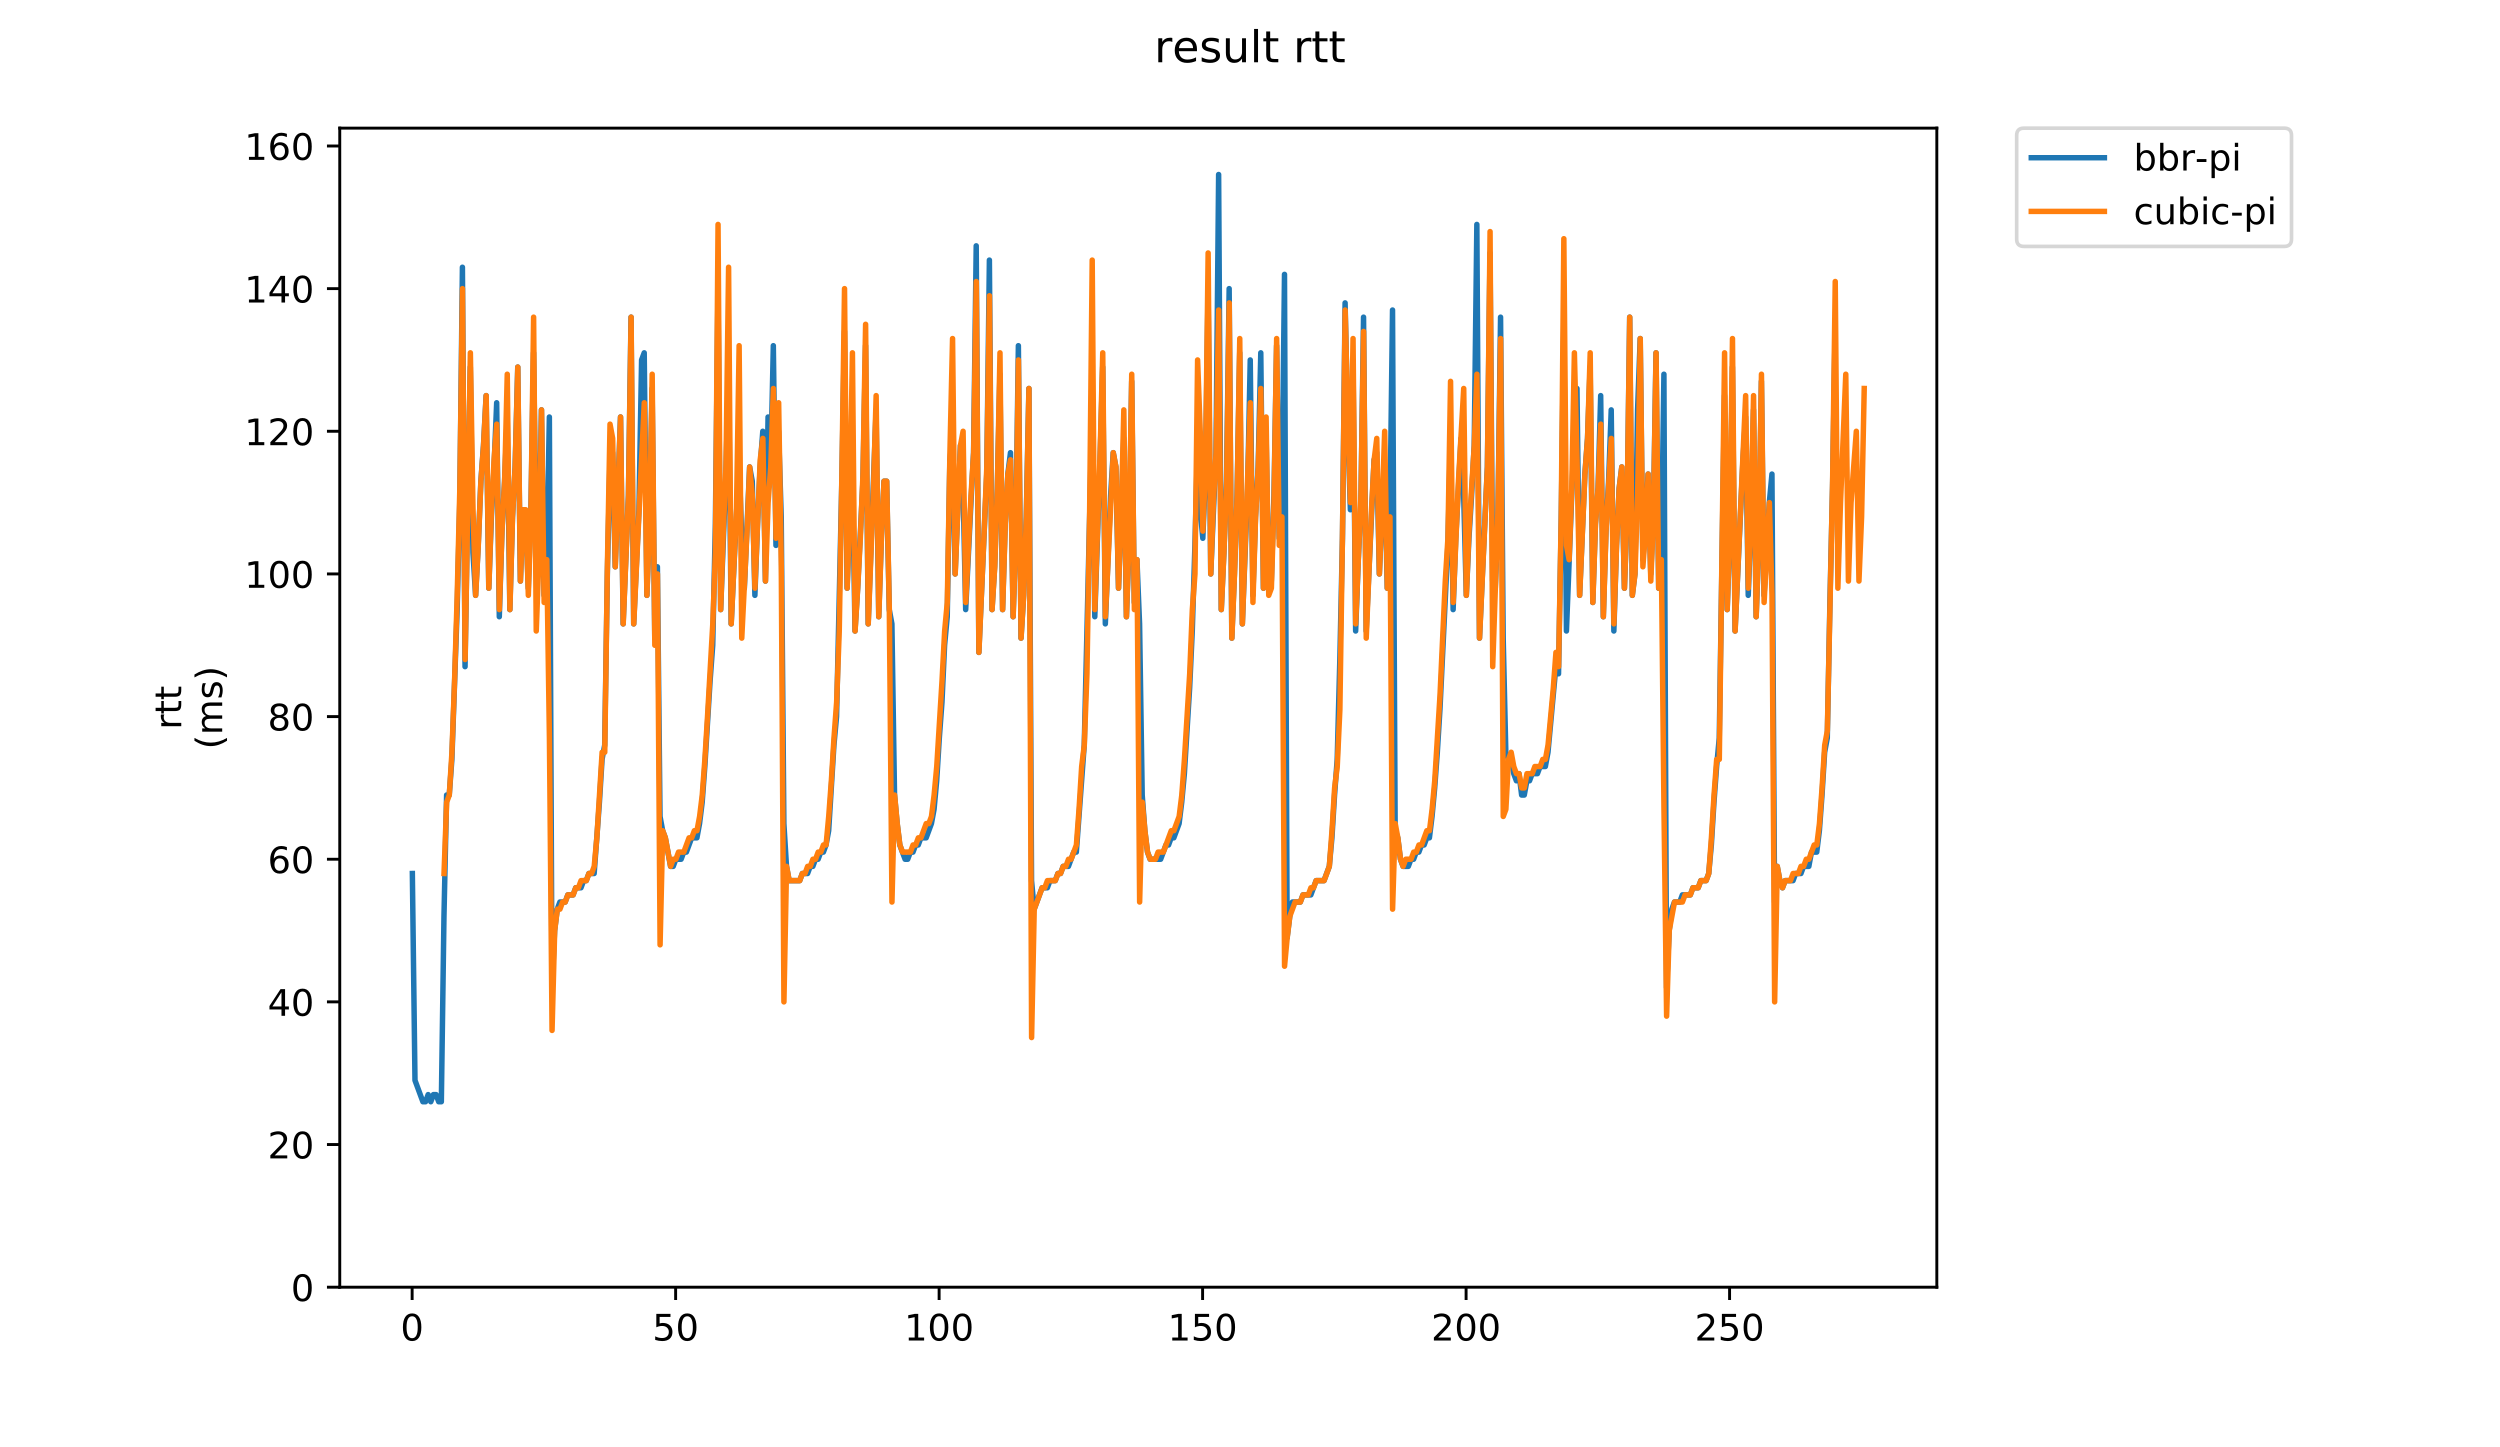 <?xml version="1.0" encoding="utf-8" standalone="no"?>
<!DOCTYPE svg PUBLIC "-//W3C//DTD SVG 1.1//EN"
  "http://www.w3.org/Graphics/SVG/1.1/DTD/svg11.dtd">
<!-- Created with matplotlib (https://matplotlib.org/) -->
<svg height="396pt" version="1.1" viewBox="0 0 684 396" width="684pt" xmlns="http://www.w3.org/2000/svg" xmlns:xlink="http://www.w3.org/1999/xlink">
 <defs>
  <style type="text/css">
*{stroke-linecap:butt;stroke-linejoin:round;}
  </style>
 </defs>
 <g id="figure_1">
  <g id="patch_1">
   <path d="M 0 396 
L 684 396 
L 684 0 
L 0 0 
z
" style="fill:#ffffff;"/>
  </g>
  <g id="axes_1">
   <g id="patch_2">
    <path d="M 92.957 352.174 
L 529.913 352.174 
L 529.913 35.062 
L 92.957 35.062 
z
" style="fill:#ffffff;"/>
   </g>
   <g id="matplotlib.axis_1">
    <g id="xtick_1">
     <g id="line2d_1">
      <defs>
       <path d="M 0 0 
L 0 3.5 
" id="m009a345753" style="stroke:#000000;stroke-width:0.8;"/>
      </defs>
      <g>
       <use style="stroke:#000000;stroke-width:0.8;" x="112.761" xlink:href="#m009a345753" y="352.174"/>
      </g>
     </g>
     <g id="text_1">
      <!-- 0 -->
      <defs>
       <path d="M 31.781 66.406 
Q 24.172 66.406 20.328 58.906 
Q 16.5 51.422 16.5 36.375 
Q 16.5 21.391 20.328 13.891 
Q 24.172 6.391 31.781 6.391 
Q 39.453 6.391 43.281 13.891 
Q 47.125 21.391 47.125 36.375 
Q 47.125 51.422 43.281 58.906 
Q 39.453 66.406 31.781 66.406 
z
M 31.781 74.219 
Q 44.047 74.219 50.516 64.516 
Q 56.984 54.828 56.984 36.375 
Q 56.984 17.969 50.516 8.266 
Q 44.047 -1.422 31.781 -1.422 
Q 19.531 -1.422 13.062 8.266 
Q 6.594 17.969 6.594 36.375 
Q 6.594 54.828 13.062 64.516 
Q 19.531 74.219 31.781 74.219 
z
" id="DejaVuSans-48"/>
      </defs>
      <g transform="translate(109.58 366.773)scale(0.1 -0.1)">
       <use xlink:href="#DejaVuSans-48"/>
      </g>
     </g>
    </g>
    <g id="xtick_2">
     <g id="line2d_2">
      <g>
       <use style="stroke:#000000;stroke-width:0.8;" x="184.852" xlink:href="#m009a345753" y="352.174"/>
      </g>
     </g>
     <g id="text_2">
      <!-- 50 -->
      <defs>
       <path d="M 10.797 72.906 
L 49.516 72.906 
L 49.516 64.594 
L 19.828 64.594 
L 19.828 46.734 
Q 21.969 47.469 24.109 47.828 
Q 26.266 48.188 28.422 48.188 
Q 40.625 48.188 47.75 41.5 
Q 54.891 34.812 54.891 23.391 
Q 54.891 11.625 47.562 5.094 
Q 40.234 -1.422 26.906 -1.422 
Q 22.312 -1.422 17.547 -0.641 
Q 12.797 0.141 7.719 1.703 
L 7.719 11.625 
Q 12.109 9.234 16.797 8.062 
Q 21.484 6.891 26.703 6.891 
Q 35.156 6.891 40.078 11.328 
Q 45.016 15.766 45.016 23.391 
Q 45.016 31 40.078 35.438 
Q 35.156 39.891 26.703 39.891 
Q 22.75 39.891 18.812 39.016 
Q 14.891 38.141 10.797 36.281 
z
" id="DejaVuSans-53"/>
      </defs>
      <g transform="translate(178.489 366.773)scale(0.1 -0.1)">
       <use xlink:href="#DejaVuSans-53"/>
       <use x="63.623" xlink:href="#DejaVuSans-48"/>
      </g>
     </g>
    </g>
    <g id="xtick_3">
     <g id="line2d_3">
      <g>
       <use style="stroke:#000000;stroke-width:0.8;" x="256.942" xlink:href="#m009a345753" y="352.174"/>
      </g>
     </g>
     <g id="text_3">
      <!-- 100 -->
      <defs>
       <path d="M 12.406 8.297 
L 28.516 8.297 
L 28.516 63.922 
L 10.984 60.406 
L 10.984 69.391 
L 28.422 72.906 
L 38.281 72.906 
L 38.281 8.297 
L 54.391 8.297 
L 54.391 0 
L 12.406 0 
z
" id="DejaVuSans-49"/>
      </defs>
      <g transform="translate(247.398 366.773)scale(0.1 -0.1)">
       <use xlink:href="#DejaVuSans-49"/>
       <use x="63.623" xlink:href="#DejaVuSans-48"/>
       <use x="127.246" xlink:href="#DejaVuSans-48"/>
      </g>
     </g>
    </g>
    <g id="xtick_4">
     <g id="line2d_4">
      <g>
       <use style="stroke:#000000;stroke-width:0.8;" x="329.032" xlink:href="#m009a345753" y="352.174"/>
      </g>
     </g>
     <g id="text_4">
      <!-- 150 -->
      <g transform="translate(319.489 366.773)scale(0.1 -0.1)">
       <use xlink:href="#DejaVuSans-49"/>
       <use x="63.623" xlink:href="#DejaVuSans-53"/>
       <use x="127.246" xlink:href="#DejaVuSans-48"/>
      </g>
     </g>
    </g>
    <g id="xtick_5">
     <g id="line2d_5">
      <g>
       <use style="stroke:#000000;stroke-width:0.8;" x="401.123" xlink:href="#m009a345753" y="352.174"/>
      </g>
     </g>
     <g id="text_5">
      <!-- 200 -->
      <defs>
       <path d="M 19.188 8.297 
L 53.609 8.297 
L 53.609 0 
L 7.328 0 
L 7.328 8.297 
Q 12.938 14.109 22.625 23.891 
Q 32.328 33.688 34.812 36.531 
Q 39.547 41.844 41.422 45.531 
Q 43.312 49.219 43.312 52.781 
Q 43.312 58.594 39.234 62.25 
Q 35.156 65.922 28.609 65.922 
Q 23.969 65.922 18.812 64.312 
Q 13.672 62.703 7.812 59.422 
L 7.812 69.391 
Q 13.766 71.781 18.938 73 
Q 24.125 74.219 28.422 74.219 
Q 39.75 74.219 46.484 68.547 
Q 53.219 62.891 53.219 53.422 
Q 53.219 48.922 51.531 44.891 
Q 49.859 40.875 45.406 35.406 
Q 44.188 33.984 37.641 27.219 
Q 31.109 20.453 19.188 8.297 
z
" id="DejaVuSans-50"/>
      </defs>
      <g transform="translate(391.579 366.773)scale(0.1 -0.1)">
       <use xlink:href="#DejaVuSans-50"/>
       <use x="63.623" xlink:href="#DejaVuSans-48"/>
       <use x="127.246" xlink:href="#DejaVuSans-48"/>
      </g>
     </g>
    </g>
    <g id="xtick_6">
     <g id="line2d_6">
      <g>
       <use style="stroke:#000000;stroke-width:0.8;" x="473.213" xlink:href="#m009a345753" y="352.174"/>
      </g>
     </g>
     <g id="text_6">
      <!-- 250 -->
      <g transform="translate(463.669 366.773)scale(0.1 -0.1)">
       <use xlink:href="#DejaVuSans-50"/>
       <use x="63.623" xlink:href="#DejaVuSans-53"/>
       <use x="127.246" xlink:href="#DejaVuSans-48"/>
      </g>
     </g>
    </g>
   </g>
   <g id="matplotlib.axis_2">
    <g id="ytick_1">
     <g id="line2d_7">
      <defs>
       <path d="M 0 0 
L -3.5 0 
" id="m197e0d4cf2" style="stroke:#000000;stroke-width:0.8;"/>
      </defs>
      <g>
       <use style="stroke:#000000;stroke-width:0.8;" x="92.957" xlink:href="#m197e0d4cf2" y="352.174"/>
      </g>
     </g>
     <g id="text_7">
      <!-- 0 -->
      <g transform="translate(79.595 355.973)scale(0.1 -0.1)">
       <use xlink:href="#DejaVuSans-48"/>
      </g>
     </g>
    </g>
    <g id="ytick_2">
     <g id="line2d_8">
      <g>
       <use style="stroke:#000000;stroke-width:0.8;" x="92.957" xlink:href="#m197e0d4cf2" y="313.145"/>
      </g>
     </g>
     <g id="text_8">
      <!-- 20 -->
      <g transform="translate(73.233 316.944)scale(0.1 -0.1)">
       <use xlink:href="#DejaVuSans-50"/>
       <use x="63.623" xlink:href="#DejaVuSans-48"/>
      </g>
     </g>
    </g>
    <g id="ytick_3">
     <g id="line2d_9">
      <g>
       <use style="stroke:#000000;stroke-width:0.8;" x="92.957" xlink:href="#m197e0d4cf2" y="274.116"/>
      </g>
     </g>
     <g id="text_9">
      <!-- 40 -->
      <defs>
       <path d="M 37.797 64.312 
L 12.891 25.391 
L 37.797 25.391 
z
M 35.203 72.906 
L 47.609 72.906 
L 47.609 25.391 
L 58.016 25.391 
L 58.016 17.188 
L 47.609 17.188 
L 47.609 0 
L 37.797 0 
L 37.797 17.188 
L 4.891 17.188 
L 4.891 26.703 
z
" id="DejaVuSans-52"/>
      </defs>
      <g transform="translate(73.233 277.915)scale(0.1 -0.1)">
       <use xlink:href="#DejaVuSans-52"/>
       <use x="63.623" xlink:href="#DejaVuSans-48"/>
      </g>
     </g>
    </g>
    <g id="ytick_4">
     <g id="line2d_10">
      <g>
       <use style="stroke:#000000;stroke-width:0.8;" x="92.957" xlink:href="#m197e0d4cf2" y="235.087"/>
      </g>
     </g>
     <g id="text_10">
      <!-- 60 -->
      <defs>
       <path d="M 33.016 40.375 
Q 26.375 40.375 22.484 35.828 
Q 18.609 31.297 18.609 23.391 
Q 18.609 15.531 22.484 10.953 
Q 26.375 6.391 33.016 6.391 
Q 39.656 6.391 43.531 10.953 
Q 47.406 15.531 47.406 23.391 
Q 47.406 31.297 43.531 35.828 
Q 39.656 40.375 33.016 40.375 
z
M 52.594 71.297 
L 52.594 62.312 
Q 48.875 64.062 45.094 64.984 
Q 41.312 65.922 37.594 65.922 
Q 27.828 65.922 22.672 59.328 
Q 17.531 52.734 16.797 39.406 
Q 19.672 43.656 24.016 45.922 
Q 28.375 48.188 33.594 48.188 
Q 44.578 48.188 50.953 41.516 
Q 57.328 34.859 57.328 23.391 
Q 57.328 12.156 50.688 5.359 
Q 44.047 -1.422 33.016 -1.422 
Q 20.359 -1.422 13.672 8.266 
Q 6.984 17.969 6.984 36.375 
Q 6.984 53.656 15.188 63.938 
Q 23.391 74.219 37.203 74.219 
Q 40.922 74.219 44.703 73.484 
Q 48.484 72.75 52.594 71.297 
z
" id="DejaVuSans-54"/>
      </defs>
      <g transform="translate(73.233 238.886)scale(0.1 -0.1)">
       <use xlink:href="#DejaVuSans-54"/>
       <use x="63.623" xlink:href="#DejaVuSans-48"/>
      </g>
     </g>
    </g>
    <g id="ytick_5">
     <g id="line2d_11">
      <g>
       <use style="stroke:#000000;stroke-width:0.8;" x="92.957" xlink:href="#m197e0d4cf2" y="196.058"/>
      </g>
     </g>
     <g id="text_11">
      <!-- 80 -->
      <defs>
       <path d="M 31.781 34.625 
Q 24.75 34.625 20.719 30.859 
Q 16.703 27.094 16.703 20.516 
Q 16.703 13.922 20.719 10.156 
Q 24.75 6.391 31.781 6.391 
Q 38.812 6.391 42.859 10.172 
Q 46.922 13.969 46.922 20.516 
Q 46.922 27.094 42.891 30.859 
Q 38.875 34.625 31.781 34.625 
z
M 21.922 38.812 
Q 15.578 40.375 12.031 44.719 
Q 8.5 49.078 8.5 55.328 
Q 8.5 64.062 14.719 69.141 
Q 20.953 74.219 31.781 74.219 
Q 42.672 74.219 48.875 69.141 
Q 55.078 64.062 55.078 55.328 
Q 55.078 49.078 51.531 44.719 
Q 48 40.375 41.703 38.812 
Q 48.828 37.156 52.797 32.312 
Q 56.781 27.484 56.781 20.516 
Q 56.781 9.906 50.312 4.234 
Q 43.844 -1.422 31.781 -1.422 
Q 19.734 -1.422 13.25 4.234 
Q 6.781 9.906 6.781 20.516 
Q 6.781 27.484 10.781 32.312 
Q 14.797 37.156 21.922 38.812 
z
M 18.312 54.391 
Q 18.312 48.734 21.844 45.562 
Q 25.391 42.391 31.781 42.391 
Q 38.141 42.391 41.719 45.562 
Q 45.312 48.734 45.312 54.391 
Q 45.312 60.062 41.719 63.234 
Q 38.141 66.406 31.781 66.406 
Q 25.391 66.406 21.844 63.234 
Q 18.312 60.062 18.312 54.391 
z
" id="DejaVuSans-56"/>
      </defs>
      <g transform="translate(73.233 199.857)scale(0.1 -0.1)">
       <use xlink:href="#DejaVuSans-56"/>
       <use x="63.623" xlink:href="#DejaVuSans-48"/>
      </g>
     </g>
    </g>
    <g id="ytick_6">
     <g id="line2d_12">
      <g>
       <use style="stroke:#000000;stroke-width:0.8;" x="92.957" xlink:href="#m197e0d4cf2" y="157.029"/>
      </g>
     </g>
     <g id="text_12">
      <!-- 100 -->
      <g transform="translate(66.87 160.828)scale(0.1 -0.1)">
       <use xlink:href="#DejaVuSans-49"/>
       <use x="63.623" xlink:href="#DejaVuSans-48"/>
       <use x="127.246" xlink:href="#DejaVuSans-48"/>
      </g>
     </g>
    </g>
    <g id="ytick_7">
     <g id="line2d_13">
      <g>
       <use style="stroke:#000000;stroke-width:0.8;" x="92.957" xlink:href="#m197e0d4cf2" y="117.999"/>
      </g>
     </g>
     <g id="text_13">
      <!-- 120 -->
      <g transform="translate(66.87 121.799)scale(0.1 -0.1)">
       <use xlink:href="#DejaVuSans-49"/>
       <use x="63.623" xlink:href="#DejaVuSans-50"/>
       <use x="127.246" xlink:href="#DejaVuSans-48"/>
      </g>
     </g>
    </g>
    <g id="ytick_8">
     <g id="line2d_14">
      <g>
       <use style="stroke:#000000;stroke-width:0.8;" x="92.957" xlink:href="#m197e0d4cf2" y="78.97"/>
      </g>
     </g>
     <g id="text_14">
      <!-- 140 -->
      <g transform="translate(66.87 82.769)scale(0.1 -0.1)">
       <use xlink:href="#DejaVuSans-49"/>
       <use x="63.623" xlink:href="#DejaVuSans-52"/>
       <use x="127.246" xlink:href="#DejaVuSans-48"/>
      </g>
     </g>
    </g>
    <g id="ytick_9">
     <g id="line2d_15">
      <g>
       <use style="stroke:#000000;stroke-width:0.8;" x="92.957" xlink:href="#m197e0d4cf2" y="39.941"/>
      </g>
     </g>
     <g id="text_15">
      <!-- 160 -->
      <g transform="translate(66.87 43.74)scale(0.1 -0.1)">
       <use xlink:href="#DejaVuSans-49"/>
       <use x="63.623" xlink:href="#DejaVuSans-54"/>
       <use x="127.246" xlink:href="#DejaVuSans-48"/>
      </g>
     </g>
    </g>
    <g id="text_16">
     <!-- rtt -->
     <defs>
      <path d="M 41.109 46.297 
Q 39.594 47.172 37.812 47.578 
Q 36.031 48 33.891 48 
Q 26.266 48 22.188 43.047 
Q 18.109 38.094 18.109 28.812 
L 18.109 0 
L 9.078 0 
L 9.078 54.688 
L 18.109 54.688 
L 18.109 46.188 
Q 20.953 51.172 25.484 53.578 
Q 30.031 56 36.531 56 
Q 37.453 56 38.578 55.875 
Q 39.703 55.766 41.062 55.516 
z
" id="DejaVuSans-114"/>
      <path d="M 18.312 70.219 
L 18.312 54.688 
L 36.812 54.688 
L 36.812 47.703 
L 18.312 47.703 
L 18.312 18.016 
Q 18.312 11.328 20.141 9.422 
Q 21.969 7.516 27.594 7.516 
L 36.812 7.516 
L 36.812 0 
L 27.594 0 
Q 17.188 0 13.234 3.875 
Q 9.281 7.766 9.281 18.016 
L 9.281 47.703 
L 2.688 47.703 
L 2.688 54.688 
L 9.281 54.688 
L 9.281 70.219 
z
" id="DejaVuSans-116"/>
     </defs>
     <g transform="translate(49.593 199.594)rotate(-90)scale(0.1 -0.1)">
      <use xlink:href="#DejaVuSans-114"/>
      <use x="41.113" xlink:href="#DejaVuSans-116"/>
      <use x="80.322" xlink:href="#DejaVuSans-116"/>
     </g>
     <!-- (ms) -->
     <defs>
      <path d="M 31 75.875 
Q 24.469 64.656 21.281 53.656 
Q 18.109 42.672 18.109 31.391 
Q 18.109 20.125 21.312 9.062 
Q 24.516 -2 31 -13.188 
L 23.188 -13.188 
Q 15.875 -1.703 12.234 9.375 
Q 8.594 20.453 8.594 31.391 
Q 8.594 42.281 12.203 53.312 
Q 15.828 64.359 23.188 75.875 
z
" id="DejaVuSans-40"/>
      <path d="M 52 44.188 
Q 55.375 50.25 60.062 53.125 
Q 64.75 56 71.094 56 
Q 79.641 56 84.281 50.016 
Q 88.922 44.047 88.922 33.016 
L 88.922 0 
L 79.891 0 
L 79.891 32.719 
Q 79.891 40.578 77.094 44.375 
Q 74.312 48.188 68.609 48.188 
Q 61.625 48.188 57.562 43.547 
Q 53.516 38.922 53.516 30.906 
L 53.516 0 
L 44.484 0 
L 44.484 32.719 
Q 44.484 40.625 41.703 44.406 
Q 38.922 48.188 33.109 48.188 
Q 26.219 48.188 22.156 43.531 
Q 18.109 38.875 18.109 30.906 
L 18.109 0 
L 9.078 0 
L 9.078 54.688 
L 18.109 54.688 
L 18.109 46.188 
Q 21.188 51.219 25.484 53.609 
Q 29.781 56 35.688 56 
Q 41.656 56 45.828 52.969 
Q 50 49.953 52 44.188 
z
" id="DejaVuSans-109"/>
      <path d="M 44.281 53.078 
L 44.281 44.578 
Q 40.484 46.531 36.375 47.5 
Q 32.281 48.484 27.875 48.484 
Q 21.188 48.484 17.844 46.438 
Q 14.5 44.391 14.5 40.281 
Q 14.5 37.156 16.891 35.375 
Q 19.281 33.594 26.516 31.984 
L 29.594 31.297 
Q 39.156 29.25 43.188 25.516 
Q 47.219 21.781 47.219 15.094 
Q 47.219 7.469 41.188 3.016 
Q 35.156 -1.422 24.609 -1.422 
Q 20.219 -1.422 15.453 -0.562 
Q 10.688 0.297 5.422 2 
L 5.422 11.281 
Q 10.406 8.688 15.234 7.391 
Q 20.062 6.109 24.812 6.109 
Q 31.156 6.109 34.562 8.281 
Q 37.984 10.453 37.984 14.406 
Q 37.984 18.062 35.516 20.016 
Q 33.062 21.969 24.703 23.781 
L 21.578 24.516 
Q 13.234 26.266 9.516 29.906 
Q 5.812 33.547 5.812 39.891 
Q 5.812 47.609 11.281 51.797 
Q 16.75 56 26.812 56 
Q 31.781 56 36.172 55.266 
Q 40.578 54.547 44.281 53.078 
z
" id="DejaVuSans-115"/>
      <path d="M 8.016 75.875 
L 15.828 75.875 
Q 23.141 64.359 26.781 53.312 
Q 30.422 42.281 30.422 31.391 
Q 30.422 20.453 26.781 9.375 
Q 23.141 -1.703 15.828 -13.188 
L 8.016 -13.188 
Q 14.5 -2 17.703 9.062 
Q 20.906 20.125 20.906 31.391 
Q 20.906 42.672 17.703 53.656 
Q 14.5 64.656 8.016 75.875 
z
" id="DejaVuSans-41"/>
     </defs>
     <g transform="translate(60.79 204.995)rotate(-90)scale(0.1 -0.1)">
      <use xlink:href="#DejaVuSans-40"/>
      <use x="39.014" xlink:href="#DejaVuSans-109"/>
      <use x="136.426" xlink:href="#DejaVuSans-115"/>
      <use x="188.525" xlink:href="#DejaVuSans-41"/>
     </g>
    </g>
   </g>
   <g id="line2d_16">
    <path clip-path="url(#p64b1e01bc3)" d="M 112.819 238.99 
L 113.54 295.582 
L 115.703 301.436 
L 116.424 301.436 
L 117.145 299.485 
L 117.865 301.436 
L 118.586 299.485 
L 119.307 299.485 
L 120.028 301.436 
L 120.749 301.436 
L 121.47 250.698 
L 122.191 217.524 
L 122.912 217.524 
L 123.633 207.766 
L 125.074 166.786 
L 125.795 137.514 
L 126.516 73.116 
L 127.237 182.397 
L 127.958 137.514 
L 128.679 100.436 
L 129.4 151.174 
L 130.121 162.883 
L 130.842 149.223 
L 131.563 131.66 
L 132.284 121.902 
L 133.004 108.242 
L 133.725 160.931 
L 134.446 141.417 
L 135.167 127.757 
L 135.888 110.194 
L 136.609 168.737 
L 137.33 145.32 
L 138.051 131.66 
L 138.772 114.096 
L 139.493 166.786 
L 140.213 141.417 
L 140.934 127.757 
L 141.655 100.436 
L 142.376 158.98 
L 143.097 139.465 
L 143.818 141.417 
L 144.539 160.931 
L 145.26 139.465 
L 145.981 96.533 
L 146.702 147.271 
L 147.422 153.126 
L 148.143 112.145 
L 148.864 162.883 
L 149.585 153.126 
L 150.306 114.096 
L 151.027 270.213 
L 151.748 254.601 
L 152.469 248.747 
L 153.19 246.796 
L 154.632 246.796 
L 155.352 244.844 
L 156.794 244.844 
L 157.515 242.893 
L 158.957 242.893 
L 159.678 240.941 
L 160.399 240.941 
L 161.12 238.99 
L 162.561 238.99 
L 164.003 219.475 
L 164.724 207.766 
L 165.445 203.863 
L 166.166 157.029 
L 166.887 125.805 
L 167.608 123.854 
L 168.329 155.077 
L 169.77 114.096 
L 170.491 170.689 
L 171.933 135.563 
L 172.654 86.776 
L 173.375 170.689 
L 174.817 139.465 
L 175.538 98.485 
L 176.259 96.533 
L 176.98 162.883 
L 177.7 143.368 
L 178.421 106.291 
L 179.142 174.592 
L 179.863 155.077 
L 180.584 223.378 
L 181.305 227.281 
L 182.026 229.232 
L 183.468 237.038 
L 184.189 237.038 
L 184.909 235.087 
L 186.351 235.087 
L 187.072 233.135 
L 187.793 233.135 
L 189.235 229.232 
L 190.677 229.232 
L 191.398 225.329 
L 192.118 219.475 
L 192.839 209.718 
L 194.281 186.3 
L 195.002 176.543 
L 195.723 143.368 
L 196.444 78.97 
L 197.165 166.786 
L 198.607 129.708 
L 199.328 100.436 
L 200.048 170.689 
L 202.211 125.805 
L 202.932 147.271 
L 203.653 160.931 
L 205.095 127.757 
L 205.816 131.66 
L 206.537 162.883 
L 207.257 143.368 
L 207.978 127.757 
L 208.699 117.999 
L 209.42 158.98 
L 210.141 114.096 
L 210.862 127.757 
L 211.583 94.582 
L 212.304 149.223 
L 213.025 117.999 
L 213.746 141.417 
L 214.467 225.329 
L 215.187 237.038 
L 215.908 240.941 
L 218.792 240.941 
L 219.513 238.99 
L 220.955 238.99 
L 221.676 237.038 
L 222.396 237.038 
L 223.117 235.087 
L 223.838 235.087 
L 224.559 233.135 
L 225.28 233.135 
L 226.001 231.184 
L 226.722 227.281 
L 228.164 203.863 
L 228.885 196.058 
L 230.326 131.66 
L 231.047 90.679 
L 231.768 160.931 
L 232.489 141.417 
L 233.21 127.757 
L 233.931 172.64 
L 234.652 160.931 
L 236.094 131.66 
L 236.815 94.582 
L 237.535 170.689 
L 239.698 112.145 
L 240.419 168.737 
L 241.14 147.271 
L 241.861 131.66 
L 242.582 131.66 
L 243.303 166.786 
L 244.024 170.689 
L 244.744 217.524 
L 245.465 225.329 
L 246.186 231.184 
L 247.628 235.087 
L 248.349 235.087 
L 249.07 233.135 
L 249.791 233.135 
L 250.512 231.184 
L 251.233 231.184 
L 251.953 229.232 
L 253.395 229.232 
L 254.837 225.329 
L 255.558 221.427 
L 256.279 213.621 
L 257 201.912 
L 257.721 192.155 
L 258.442 176.543 
L 259.163 168.737 
L 259.883 125.805 
L 260.604 119.951 
L 261.325 157.029 
L 262.767 121.902 
L 263.488 133.611 
L 264.209 166.786 
L 265.651 137.514 
L 266.372 123.854 
L 267.092 67.262 
L 267.813 178.495 
L 269.976 129.708 
L 270.697 71.164 
L 271.418 166.786 
L 272.139 155.077 
L 272.86 133.611 
L 273.581 102.388 
L 274.301 166.786 
L 275.022 143.368 
L 275.743 129.708 
L 276.464 123.854 
L 277.185 168.737 
L 277.906 147.271 
L 278.627 94.582 
L 279.348 174.592 
L 280.069 162.883 
L 280.79 141.417 
L 281.511 106.291 
L 282.231 240.941 
L 282.952 248.747 
L 285.115 242.893 
L 286.557 242.893 
L 287.278 240.941 
L 288.72 240.941 
L 289.44 238.99 
L 290.161 238.99 
L 290.882 237.038 
L 292.324 237.038 
L 293.766 233.135 
L 294.487 233.135 
L 296.65 203.863 
L 298.812 112.145 
L 299.533 168.737 
L 300.975 125.805 
L 301.696 100.436 
L 302.417 170.689 
L 303.859 135.563 
L 304.579 123.854 
L 305.3 127.757 
L 306.021 160.931 
L 307.463 119.951 
L 308.184 168.737 
L 308.905 149.223 
L 309.626 104.339 
L 310.347 164.834 
L 311.068 153.126 
L 311.788 170.689 
L 312.509 217.524 
L 313.23 227.281 
L 313.951 233.135 
L 314.672 235.087 
L 317.556 235.087 
L 318.998 231.184 
L 319.718 231.184 
L 320.439 229.232 
L 321.16 229.232 
L 322.602 225.329 
L 323.323 219.475 
L 324.044 211.669 
L 325.486 188.252 
L 326.207 172.64 
L 326.927 149.223 
L 327.648 121.902 
L 328.369 139.465 
L 329.09 147.271 
L 329.811 129.708 
L 330.532 78.97 
L 331.253 157.029 
L 332.695 123.854 
L 333.416 47.747 
L 334.136 166.786 
L 334.857 151.174 
L 335.578 131.66 
L 336.299 78.97 
L 337.02 174.592 
L 337.741 157.029 
L 338.462 135.563 
L 339.183 96.533 
L 339.904 170.689 
L 341.346 133.611 
L 342.066 98.485 
L 342.787 162.883 
L 343.508 141.417 
L 344.229 127.757 
L 344.95 96.533 
L 345.671 160.931 
L 346.392 117.999 
L 347.113 160.931 
L 347.834 158.98 
L 348.555 135.563 
L 349.275 94.582 
L 349.996 147.271 
L 350.717 137.514 
L 351.438 75.067 
L 352.159 256.553 
L 352.88 250.698 
L 353.601 246.796 
L 355.764 246.796 
L 356.484 244.844 
L 358.647 244.844 
L 360.089 240.941 
L 362.252 240.941 
L 363.694 237.038 
L 364.414 229.232 
L 365.135 217.524 
L 365.856 207.766 
L 366.577 180.446 
L 367.298 147.271 
L 368.019 82.873 
L 368.74 116.048 
L 369.461 139.465 
L 370.182 98.485 
L 370.903 172.64 
L 371.623 153.126 
L 372.344 137.514 
L 373.065 86.776 
L 373.786 172.64 
L 375.949 125.805 
L 376.67 123.854 
L 377.391 157.029 
L 378.112 139.465 
L 378.833 127.757 
L 379.553 160.931 
L 380.274 141.417 
L 380.995 84.825 
L 381.716 227.281 
L 382.437 229.232 
L 383.158 235.087 
L 383.879 237.038 
L 385.321 237.038 
L 386.042 235.087 
L 386.762 235.087 
L 387.483 233.135 
L 388.204 233.135 
L 388.925 231.184 
L 389.646 231.184 
L 390.367 229.232 
L 391.088 229.232 
L 391.809 223.378 
L 392.53 215.572 
L 393.251 205.815 
L 393.971 194.106 
L 396.134 149.223 
L 396.855 119.951 
L 397.576 166.786 
L 398.297 147.271 
L 399.739 119.951 
L 400.46 135.563 
L 401.181 162.883 
L 401.901 147.271 
L 402.622 135.563 
L 403.343 121.902 
L 404.064 61.407 
L 404.785 174.592 
L 406.948 127.757 
L 407.669 69.213 
L 408.39 158.98 
L 409.11 160.931 
L 409.831 141.417 
L 410.552 86.776 
L 411.273 174.592 
L 411.994 205.815 
L 412.715 207.766 
L 413.436 207.766 
L 414.157 211.669 
L 414.878 213.621 
L 415.599 211.669 
L 416.319 217.524 
L 417.04 217.524 
L 417.761 213.621 
L 418.482 213.621 
L 419.203 211.669 
L 420.645 211.669 
L 421.366 209.718 
L 422.808 209.718 
L 423.529 205.815 
L 425.691 182.397 
L 426.412 184.349 
L 427.133 143.368 
L 427.854 88.728 
L 428.575 172.64 
L 430.017 135.563 
L 430.738 117.999 
L 431.458 106.291 
L 432.179 162.883 
L 433.621 129.708 
L 434.342 119.951 
L 435.063 100.436 
L 435.784 164.834 
L 436.505 143.368 
L 437.226 133.611 
L 437.947 108.242 
L 438.667 168.737 
L 439.388 145.32 
L 440.109 131.66 
L 440.83 112.145 
L 441.551 172.64 
L 442.272 149.223 
L 442.993 133.611 
L 443.714 127.757 
L 444.435 160.931 
L 445.156 141.417 
L 445.877 86.776 
L 446.597 162.883 
L 447.318 157.029 
L 448.039 112.145 
L 448.76 92.63 
L 449.481 153.126 
L 450.202 143.368 
L 450.923 129.708 
L 451.644 157.029 
L 452.365 141.417 
L 453.086 96.533 
L 453.806 160.931 
L 454.527 153.126 
L 455.248 102.388 
L 455.969 270.213 
L 456.69 254.601 
L 457.411 248.747 
L 458.132 246.796 
L 459.574 246.796 
L 460.295 244.844 
L 462.457 244.844 
L 463.178 242.893 
L 464.62 242.893 
L 465.341 240.941 
L 466.783 240.941 
L 467.504 238.99 
L 468.225 231.184 
L 468.945 219.475 
L 469.666 209.718 
L 470.387 201.912 
L 471.829 108.242 
L 472.55 166.786 
L 473.271 147.271 
L 473.992 100.436 
L 474.713 172.64 
L 476.875 125.805 
L 477.596 114.096 
L 478.317 162.883 
L 479.038 143.368 
L 479.759 112.145 
L 480.48 168.737 
L 481.201 149.223 
L 481.922 104.339 
L 482.643 162.883 
L 483.364 151.174 
L 484.084 137.514 
L 484.805 129.708 
L 485.526 246.796 
L 486.247 237.038 
L 486.968 240.941 
L 487.689 242.893 
L 488.41 240.941 
L 490.573 240.941 
L 491.293 238.99 
L 492.735 238.99 
L 493.456 237.038 
L 494.898 237.038 
L 495.619 233.135 
L 497.061 233.135 
L 497.782 227.281 
L 498.502 217.524 
L 499.223 205.815 
L 499.944 201.912 
L 500.665 164.834 
L 501.386 133.611 
L 502.107 88.728 
L 502.107 88.728 
" style="fill:none;stroke:#1f77b4;stroke-linecap:square;stroke-width:1.5;"/>
   </g>
   <g id="line2d_17">
    <path clip-path="url(#p64b1e01bc3)" d="M 121.484 238.99 
L 122.205 219.475 
L 122.926 217.524 
L 123.647 205.815 
L 124.368 186.3 
L 125.089 162.883 
L 125.81 133.611 
L 126.531 78.97 
L 127.252 180.446 
L 128.693 96.533 
L 129.414 139.465 
L 130.135 162.883 
L 130.856 149.223 
L 131.577 131.66 
L 132.298 121.902 
L 133.019 108.242 
L 133.74 160.931 
L 134.461 139.465 
L 135.182 125.805 
L 135.902 116.048 
L 136.623 166.786 
L 137.344 145.32 
L 138.065 131.66 
L 138.786 102.388 
L 139.507 166.786 
L 140.228 141.417 
L 140.949 127.757 
L 141.67 100.436 
L 142.391 158.98 
L 143.111 139.465 
L 143.832 139.465 
L 144.553 162.883 
L 145.274 139.465 
L 145.995 86.776 
L 146.716 172.64 
L 147.437 153.126 
L 148.158 112.145 
L 148.879 164.834 
L 149.6 153.126 
L 150.321 201.912 
L 151.041 281.922 
L 151.762 254.601 
L 152.483 248.747 
L 153.204 248.747 
L 153.925 246.796 
L 154.646 246.796 
L 155.367 244.844 
L 156.809 244.844 
L 157.53 242.893 
L 158.25 242.893 
L 158.971 240.941 
L 160.413 240.941 
L 161.134 238.99 
L 161.855 238.99 
L 162.576 237.038 
L 163.297 229.232 
L 164.739 205.815 
L 165.459 205.815 
L 166.18 155.077 
L 166.901 116.048 
L 167.622 119.951 
L 168.343 155.077 
L 169.785 114.096 
L 170.506 170.689 
L 171.948 135.563 
L 172.669 86.776 
L 173.389 170.689 
L 176.273 110.194 
L 176.994 162.883 
L 177.715 143.368 
L 178.436 102.388 
L 179.157 176.543 
L 179.878 157.029 
L 180.598 258.504 
L 181.319 227.281 
L 182.04 229.232 
L 183.482 237.038 
L 184.203 235.087 
L 184.924 235.087 
L 185.645 233.135 
L 187.087 233.135 
L 188.528 229.232 
L 189.249 229.232 
L 189.97 227.281 
L 190.691 227.281 
L 191.412 223.378 
L 192.133 217.524 
L 192.854 207.766 
L 193.575 196.058 
L 195.017 170.689 
L 195.737 151.174 
L 196.458 61.407 
L 197.179 166.786 
L 197.9 145.32 
L 198.621 127.757 
L 199.342 73.116 
L 200.063 170.689 
L 201.505 139.465 
L 202.226 94.582 
L 202.946 174.592 
L 204.388 145.32 
L 205.109 127.757 
L 205.83 135.563 
L 206.551 160.931 
L 207.993 125.805 
L 208.714 119.951 
L 209.435 158.98 
L 210.156 137.514 
L 210.876 127.757 
L 211.597 106.291 
L 212.318 147.271 
L 213.039 110.194 
L 213.76 155.077 
L 214.481 274.116 
L 215.202 237.038 
L 215.923 240.941 
L 218.806 240.941 
L 219.527 238.99 
L 220.248 238.99 
L 220.969 237.038 
L 221.69 237.038 
L 222.411 235.087 
L 223.132 235.087 
L 223.853 233.135 
L 224.574 233.135 
L 225.294 231.184 
L 226.015 231.184 
L 226.736 223.378 
L 227.457 213.621 
L 228.178 201.912 
L 228.899 192.155 
L 229.62 172.64 
L 230.341 129.708 
L 231.062 78.97 
L 231.783 160.931 
L 232.504 139.465 
L 233.224 96.533 
L 233.945 172.64 
L 234.666 160.931 
L 235.387 147.271 
L 236.108 129.708 
L 236.829 88.728 
L 237.55 170.689 
L 238.992 133.611 
L 239.713 108.242 
L 240.433 168.737 
L 241.154 147.271 
L 241.875 131.66 
L 242.596 131.66 
L 243.317 166.786 
L 244.038 246.796 
L 244.759 217.524 
L 245.48 225.329 
L 246.201 231.184 
L 246.922 233.135 
L 249.084 233.135 
L 249.805 231.184 
L 250.526 231.184 
L 251.247 229.232 
L 251.968 229.232 
L 253.41 225.329 
L 254.131 225.329 
L 254.852 223.378 
L 255.572 217.524 
L 256.293 209.718 
L 257.735 186.3 
L 258.456 172.64 
L 259.177 164.834 
L 259.898 123.854 
L 260.619 92.63 
L 261.34 157.029 
L 262.781 121.902 
L 263.502 117.999 
L 264.223 164.834 
L 265.665 135.563 
L 266.386 123.854 
L 267.107 77.019 
L 267.828 178.495 
L 269.27 145.32 
L 269.99 127.757 
L 270.711 80.922 
L 271.432 166.786 
L 272.153 155.077 
L 272.874 133.611 
L 273.595 96.533 
L 274.316 166.786 
L 275.037 143.368 
L 275.758 129.708 
L 276.479 125.805 
L 277.2 168.737 
L 277.92 147.271 
L 278.641 98.485 
L 279.362 174.592 
L 280.083 162.883 
L 280.804 141.417 
L 281.525 106.291 
L 282.246 283.873 
L 282.967 248.747 
L 285.129 242.893 
L 285.85 242.893 
L 286.571 240.941 
L 288.734 240.941 
L 289.455 238.99 
L 290.176 238.99 
L 290.897 237.038 
L 291.618 237.038 
L 292.339 235.087 
L 293.059 235.087 
L 294.501 231.184 
L 295.222 221.427 
L 295.943 209.718 
L 296.664 203.863 
L 297.385 184.349 
L 298.106 141.417 
L 298.827 71.164 
L 299.548 166.786 
L 300.989 123.854 
L 301.71 96.533 
L 302.431 168.737 
L 304.594 123.854 
L 305.315 127.757 
L 306.036 160.931 
L 306.757 141.417 
L 307.477 112.145 
L 308.198 168.737 
L 308.919 147.271 
L 309.64 102.388 
L 310.361 166.786 
L 311.082 153.126 
L 311.803 246.796 
L 312.524 219.475 
L 313.245 227.281 
L 313.966 233.135 
L 314.687 235.087 
L 316.128 235.087 
L 316.849 233.135 
L 318.291 233.135 
L 320.454 227.281 
L 321.175 227.281 
L 322.616 223.378 
L 323.337 217.524 
L 324.058 207.766 
L 325.5 184.349 
L 326.221 166.786 
L 326.942 157.029 
L 327.663 98.485 
L 328.384 117.999 
L 329.105 145.32 
L 329.825 127.757 
L 330.546 69.213 
L 331.267 157.029 
L 331.988 137.514 
L 332.709 123.854 
L 333.43 84.825 
L 334.151 166.786 
L 334.872 151.174 
L 335.593 131.66 
L 336.314 82.873 
L 337.035 174.592 
L 337.755 157.029 
L 338.476 135.563 
L 339.197 92.63 
L 339.918 170.689 
L 342.081 110.194 
L 342.802 164.834 
L 343.523 141.417 
L 344.244 127.757 
L 344.964 106.291 
L 345.685 160.931 
L 346.406 114.096 
L 347.127 162.883 
L 347.848 160.931 
L 348.569 137.514 
L 349.29 92.63 
L 350.011 149.223 
L 350.732 141.417 
L 351.453 264.359 
L 352.173 256.553 
L 352.894 250.698 
L 354.336 246.796 
L 355.778 246.796 
L 356.499 244.844 
L 357.941 244.844 
L 358.662 242.893 
L 359.383 242.893 
L 360.103 240.941 
L 362.266 240.941 
L 363.708 237.038 
L 364.429 227.281 
L 365.15 215.572 
L 365.871 209.718 
L 366.592 194.106 
L 367.312 145.32 
L 368.033 84.825 
L 368.754 114.096 
L 369.475 137.514 
L 370.196 92.63 
L 370.917 170.689 
L 372.359 135.563 
L 373.08 90.679 
L 373.801 174.592 
L 375.242 139.465 
L 375.963 125.805 
L 376.684 119.951 
L 377.405 157.029 
L 378.126 139.465 
L 378.847 117.999 
L 379.568 160.931 
L 380.289 141.417 
L 381.01 248.747 
L 381.731 225.329 
L 382.451 229.232 
L 383.172 235.087 
L 383.893 237.038 
L 384.614 235.087 
L 386.056 235.087 
L 386.777 233.135 
L 387.498 233.135 
L 388.219 231.184 
L 388.94 231.184 
L 390.381 227.281 
L 391.102 227.281 
L 391.823 221.427 
L 392.544 213.621 
L 393.986 190.203 
L 395.428 158.98 
L 396.149 147.271 
L 396.87 104.339 
L 397.59 164.834 
L 399.032 131.66 
L 400.474 106.291 
L 401.195 162.883 
L 401.916 145.32 
L 403.358 121.902 
L 404.079 102.388 
L 404.799 174.592 
L 406.962 127.757 
L 407.683 63.359 
L 408.404 182.397 
L 409.846 139.465 
L 410.567 92.63 
L 411.288 223.378 
L 412.008 221.427 
L 412.729 207.766 
L 413.45 205.815 
L 414.171 209.718 
L 414.892 211.669 
L 415.613 211.669 
L 416.334 215.572 
L 417.055 215.572 
L 417.776 211.669 
L 419.218 211.669 
L 419.938 209.718 
L 421.38 209.718 
L 422.101 207.766 
L 422.822 207.766 
L 423.543 203.863 
L 424.985 188.252 
L 425.706 178.495 
L 426.427 182.397 
L 427.147 141.417 
L 427.868 65.31 
L 428.589 149.223 
L 429.31 153.126 
L 430.031 133.611 
L 430.752 96.533 
L 431.473 125.805 
L 432.194 162.883 
L 433.636 129.708 
L 434.356 119.951 
L 435.077 96.533 
L 435.798 164.834 
L 436.519 143.368 
L 437.24 133.611 
L 437.961 116.048 
L 438.682 168.737 
L 439.403 145.32 
L 440.845 119.951 
L 441.566 170.689 
L 442.286 149.223 
L 443.007 133.611 
L 443.728 127.757 
L 444.449 160.931 
L 445.17 139.465 
L 445.891 86.776 
L 446.612 162.883 
L 447.333 157.029 
L 448.054 135.563 
L 448.775 92.63 
L 449.495 155.077 
L 450.216 145.32 
L 450.937 129.708 
L 451.658 158.98 
L 452.379 141.417 
L 453.1 96.533 
L 453.821 160.931 
L 454.542 153.126 
L 455.263 221.427 
L 455.984 278.019 
L 456.704 254.601 
L 458.146 246.796 
L 460.309 246.796 
L 461.03 244.844 
L 462.472 244.844 
L 463.193 242.893 
L 464.634 242.893 
L 465.355 240.941 
L 466.797 240.941 
L 467.518 238.99 
L 468.239 229.232 
L 468.96 217.524 
L 469.681 207.766 
L 470.402 207.766 
L 471.843 96.533 
L 472.564 166.786 
L 473.285 145.32 
L 474.006 92.63 
L 474.727 172.64 
L 477.611 108.242 
L 478.332 160.931 
L 479.053 141.417 
L 479.773 108.242 
L 480.494 168.737 
L 481.215 147.271 
L 481.936 102.388 
L 482.657 164.834 
L 484.099 137.514 
L 484.82 162.883 
L 485.541 274.116 
L 486.262 237.038 
L 486.982 240.941 
L 487.703 242.893 
L 488.424 240.941 
L 489.866 240.941 
L 490.587 238.99 
L 492.029 238.99 
L 492.75 237.038 
L 493.471 237.038 
L 494.191 235.087 
L 494.912 235.087 
L 496.354 231.184 
L 497.075 231.184 
L 497.796 225.329 
L 498.517 215.572 
L 499.238 203.863 
L 499.959 199.961 
L 501.401 131.66 
L 502.121 77.019 
L 502.842 160.931 
L 503.563 137.514 
L 505.005 102.388 
L 505.726 158.98 
L 506.447 137.514 
L 507.889 117.999 
L 508.61 158.98 
L 509.33 141.417 
L 510.051 106.291 
L 510.051 106.291 
" style="fill:none;stroke:#ff7f0e;stroke-linecap:square;stroke-width:1.5;"/>
   </g>
   <g id="patch_3">
    <path d="M 92.957 352.174 
L 92.957 35.062 
" style="fill:none;stroke:#000000;stroke-linecap:square;stroke-linejoin:miter;stroke-width:0.8;"/>
   </g>
   <g id="patch_4">
    <path d="M 529.913 352.174 
L 529.913 35.062 
" style="fill:none;stroke:#000000;stroke-linecap:square;stroke-linejoin:miter;stroke-width:0.8;"/>
   </g>
   <g id="patch_5">
    <path d="M 92.957 352.174 
L 529.913 352.174 
" style="fill:none;stroke:#000000;stroke-linecap:square;stroke-linejoin:miter;stroke-width:0.8;"/>
   </g>
   <g id="patch_6">
    <path d="M 92.957 35.062 
L 529.913 35.062 
" style="fill:none;stroke:#000000;stroke-linecap:square;stroke-linejoin:miter;stroke-width:0.8;"/>
   </g>
   <g id="legend_1">
    <g id="patch_7">
     <path d="M 553.761 67.419 
L 624.956 67.419 
Q 626.956 67.419 626.956 65.419 
L 626.956 37.062 
Q 626.956 35.062 624.956 35.062 
L 553.761 35.062 
Q 551.761 35.062 551.761 37.062 
L 551.761 65.419 
Q 551.761 67.419 553.761 67.419 
z
" style="fill:#ffffff;opacity:0.8;stroke:#cccccc;stroke-linejoin:miter;"/>
    </g>
    <g id="line2d_18">
     <path d="M 555.761 43.161 
L 575.761 43.161 
" style="fill:none;stroke:#1f77b4;stroke-linecap:square;stroke-width:1.5;"/>
    </g>
    <g id="line2d_19"/>
    <g id="text_17">
     <!-- bbr-pi -->
     <defs>
      <path d="M 48.688 27.297 
Q 48.688 37.203 44.609 42.844 
Q 40.531 48.484 33.406 48.484 
Q 26.266 48.484 22.188 42.844 
Q 18.109 37.203 18.109 27.297 
Q 18.109 17.391 22.188 11.75 
Q 26.266 6.109 33.406 6.109 
Q 40.531 6.109 44.609 11.75 
Q 48.688 17.391 48.688 27.297 
z
M 18.109 46.391 
Q 20.953 51.266 25.266 53.625 
Q 29.594 56 35.594 56 
Q 45.562 56 51.781 48.094 
Q 58.016 40.188 58.016 27.297 
Q 58.016 14.406 51.781 6.484 
Q 45.562 -1.422 35.594 -1.422 
Q 29.594 -1.422 25.266 0.953 
Q 20.953 3.328 18.109 8.203 
L 18.109 0 
L 9.078 0 
L 9.078 75.984 
L 18.109 75.984 
z
" id="DejaVuSans-98"/>
      <path d="M 4.891 31.391 
L 31.203 31.391 
L 31.203 23.391 
L 4.891 23.391 
z
" id="DejaVuSans-45"/>
      <path d="M 18.109 8.203 
L 18.109 -20.797 
L 9.078 -20.797 
L 9.078 54.688 
L 18.109 54.688 
L 18.109 46.391 
Q 20.953 51.266 25.266 53.625 
Q 29.594 56 35.594 56 
Q 45.562 56 51.781 48.094 
Q 58.016 40.188 58.016 27.297 
Q 58.016 14.406 51.781 6.484 
Q 45.562 -1.422 35.594 -1.422 
Q 29.594 -1.422 25.266 0.953 
Q 20.953 3.328 18.109 8.203 
z
M 48.688 27.297 
Q 48.688 37.203 44.609 42.844 
Q 40.531 48.484 33.406 48.484 
Q 26.266 48.484 22.188 42.844 
Q 18.109 37.203 18.109 27.297 
Q 18.109 17.391 22.188 11.75 
Q 26.266 6.109 33.406 6.109 
Q 40.531 6.109 44.609 11.75 
Q 48.688 17.391 48.688 27.297 
z
" id="DejaVuSans-112"/>
      <path d="M 9.422 54.688 
L 18.406 54.688 
L 18.406 0 
L 9.422 0 
z
M 9.422 75.984 
L 18.406 75.984 
L 18.406 64.594 
L 9.422 64.594 
z
" id="DejaVuSans-105"/>
     </defs>
     <g transform="translate(583.761 46.661)scale(0.1 -0.1)">
      <use xlink:href="#DejaVuSans-98"/>
      <use x="63.477" xlink:href="#DejaVuSans-98"/>
      <use x="126.953" xlink:href="#DejaVuSans-114"/>
      <use x="167.973" xlink:href="#DejaVuSans-45"/>
      <use x="204.057" xlink:href="#DejaVuSans-112"/>
      <use x="267.533" xlink:href="#DejaVuSans-105"/>
     </g>
    </g>
    <g id="line2d_20">
     <path d="M 555.761 57.839 
L 575.761 57.839 
" style="fill:none;stroke:#ff7f0e;stroke-linecap:square;stroke-width:1.5;"/>
    </g>
    <g id="line2d_21"/>
    <g id="text_18">
     <!-- cubic-pi -->
     <defs>
      <path d="M 48.781 52.594 
L 48.781 44.188 
Q 44.969 46.297 41.141 47.344 
Q 37.312 48.391 33.406 48.391 
Q 24.656 48.391 19.812 42.844 
Q 14.984 37.312 14.984 27.297 
Q 14.984 17.281 19.812 11.734 
Q 24.656 6.203 33.406 6.203 
Q 37.312 6.203 41.141 7.25 
Q 44.969 8.297 48.781 10.406 
L 48.781 2.094 
Q 45.016 0.344 40.984 -0.531 
Q 36.969 -1.422 32.422 -1.422 
Q 20.062 -1.422 12.781 6.344 
Q 5.516 14.109 5.516 27.297 
Q 5.516 40.672 12.859 48.328 
Q 20.219 56 33.016 56 
Q 37.156 56 41.109 55.141 
Q 45.062 54.297 48.781 52.594 
z
" id="DejaVuSans-99"/>
      <path d="M 8.5 21.578 
L 8.5 54.688 
L 17.484 54.688 
L 17.484 21.922 
Q 17.484 14.156 20.5 10.266 
Q 23.531 6.391 29.594 6.391 
Q 36.859 6.391 41.078 11.031 
Q 45.312 15.672 45.312 23.688 
L 45.312 54.688 
L 54.297 54.688 
L 54.297 0 
L 45.312 0 
L 45.312 8.406 
Q 42.047 3.422 37.719 1 
Q 33.406 -1.422 27.688 -1.422 
Q 18.266 -1.422 13.375 4.438 
Q 8.5 10.297 8.5 21.578 
z
M 31.109 56 
z
" id="DejaVuSans-117"/>
     </defs>
     <g transform="translate(583.761 61.339)scale(0.1 -0.1)">
      <use xlink:href="#DejaVuSans-99"/>
      <use x="54.98" xlink:href="#DejaVuSans-117"/>
      <use x="118.359" xlink:href="#DejaVuSans-98"/>
      <use x="181.836" xlink:href="#DejaVuSans-105"/>
      <use x="209.619" xlink:href="#DejaVuSans-99"/>
      <use x="264.6" xlink:href="#DejaVuSans-45"/>
      <use x="300.684" xlink:href="#DejaVuSans-112"/>
      <use x="364.16" xlink:href="#DejaVuSans-105"/>
     </g>
    </g>
   </g>
  </g>
  <g id="text_19">
   <!-- result rtt -->
   <defs>
    <path d="M 56.203 29.594 
L 56.203 25.203 
L 14.891 25.203 
Q 15.484 15.922 20.484 11.062 
Q 25.484 6.203 34.422 6.203 
Q 39.594 6.203 44.453 7.469 
Q 49.312 8.734 54.109 11.281 
L 54.109 2.781 
Q 49.266 0.734 44.188 -0.344 
Q 39.109 -1.422 33.891 -1.422 
Q 20.797 -1.422 13.156 6.188 
Q 5.516 13.812 5.516 26.812 
Q 5.516 40.234 12.766 48.109 
Q 20.016 56 32.328 56 
Q 43.359 56 49.781 48.891 
Q 56.203 41.797 56.203 29.594 
z
M 47.219 32.234 
Q 47.125 39.594 43.094 43.984 
Q 39.062 48.391 32.422 48.391 
Q 24.906 48.391 20.391 44.141 
Q 15.875 39.891 15.188 32.172 
z
" id="DejaVuSans-101"/>
    <path d="M 9.422 75.984 
L 18.406 75.984 
L 18.406 0 
L 9.422 0 
z
" id="DejaVuSans-108"/>
    <path id="DejaVuSans-32"/>
   </defs>
   <g transform="translate(315.818 17.038)scale(0.12 -0.12)">
    <use xlink:href="#DejaVuSans-114"/>
    <use x="41.082" xlink:href="#DejaVuSans-101"/>
    <use x="102.605" xlink:href="#DejaVuSans-115"/>
    <use x="154.705" xlink:href="#DejaVuSans-117"/>
    <use x="218.084" xlink:href="#DejaVuSans-108"/>
    <use x="245.867" xlink:href="#DejaVuSans-116"/>
    <use x="285.076" xlink:href="#DejaVuSans-32"/>
    <use x="316.863" xlink:href="#DejaVuSans-114"/>
    <use x="357.977" xlink:href="#DejaVuSans-116"/>
    <use x="397.186" xlink:href="#DejaVuSans-116"/>
   </g>
  </g>
 </g>
 <defs>
  <clipPath id="p64b1e01bc3">
   <rect height="317.112" width="436.955" x="92.957" y="35.062"/>
  </clipPath>
 </defs>
</svg>
